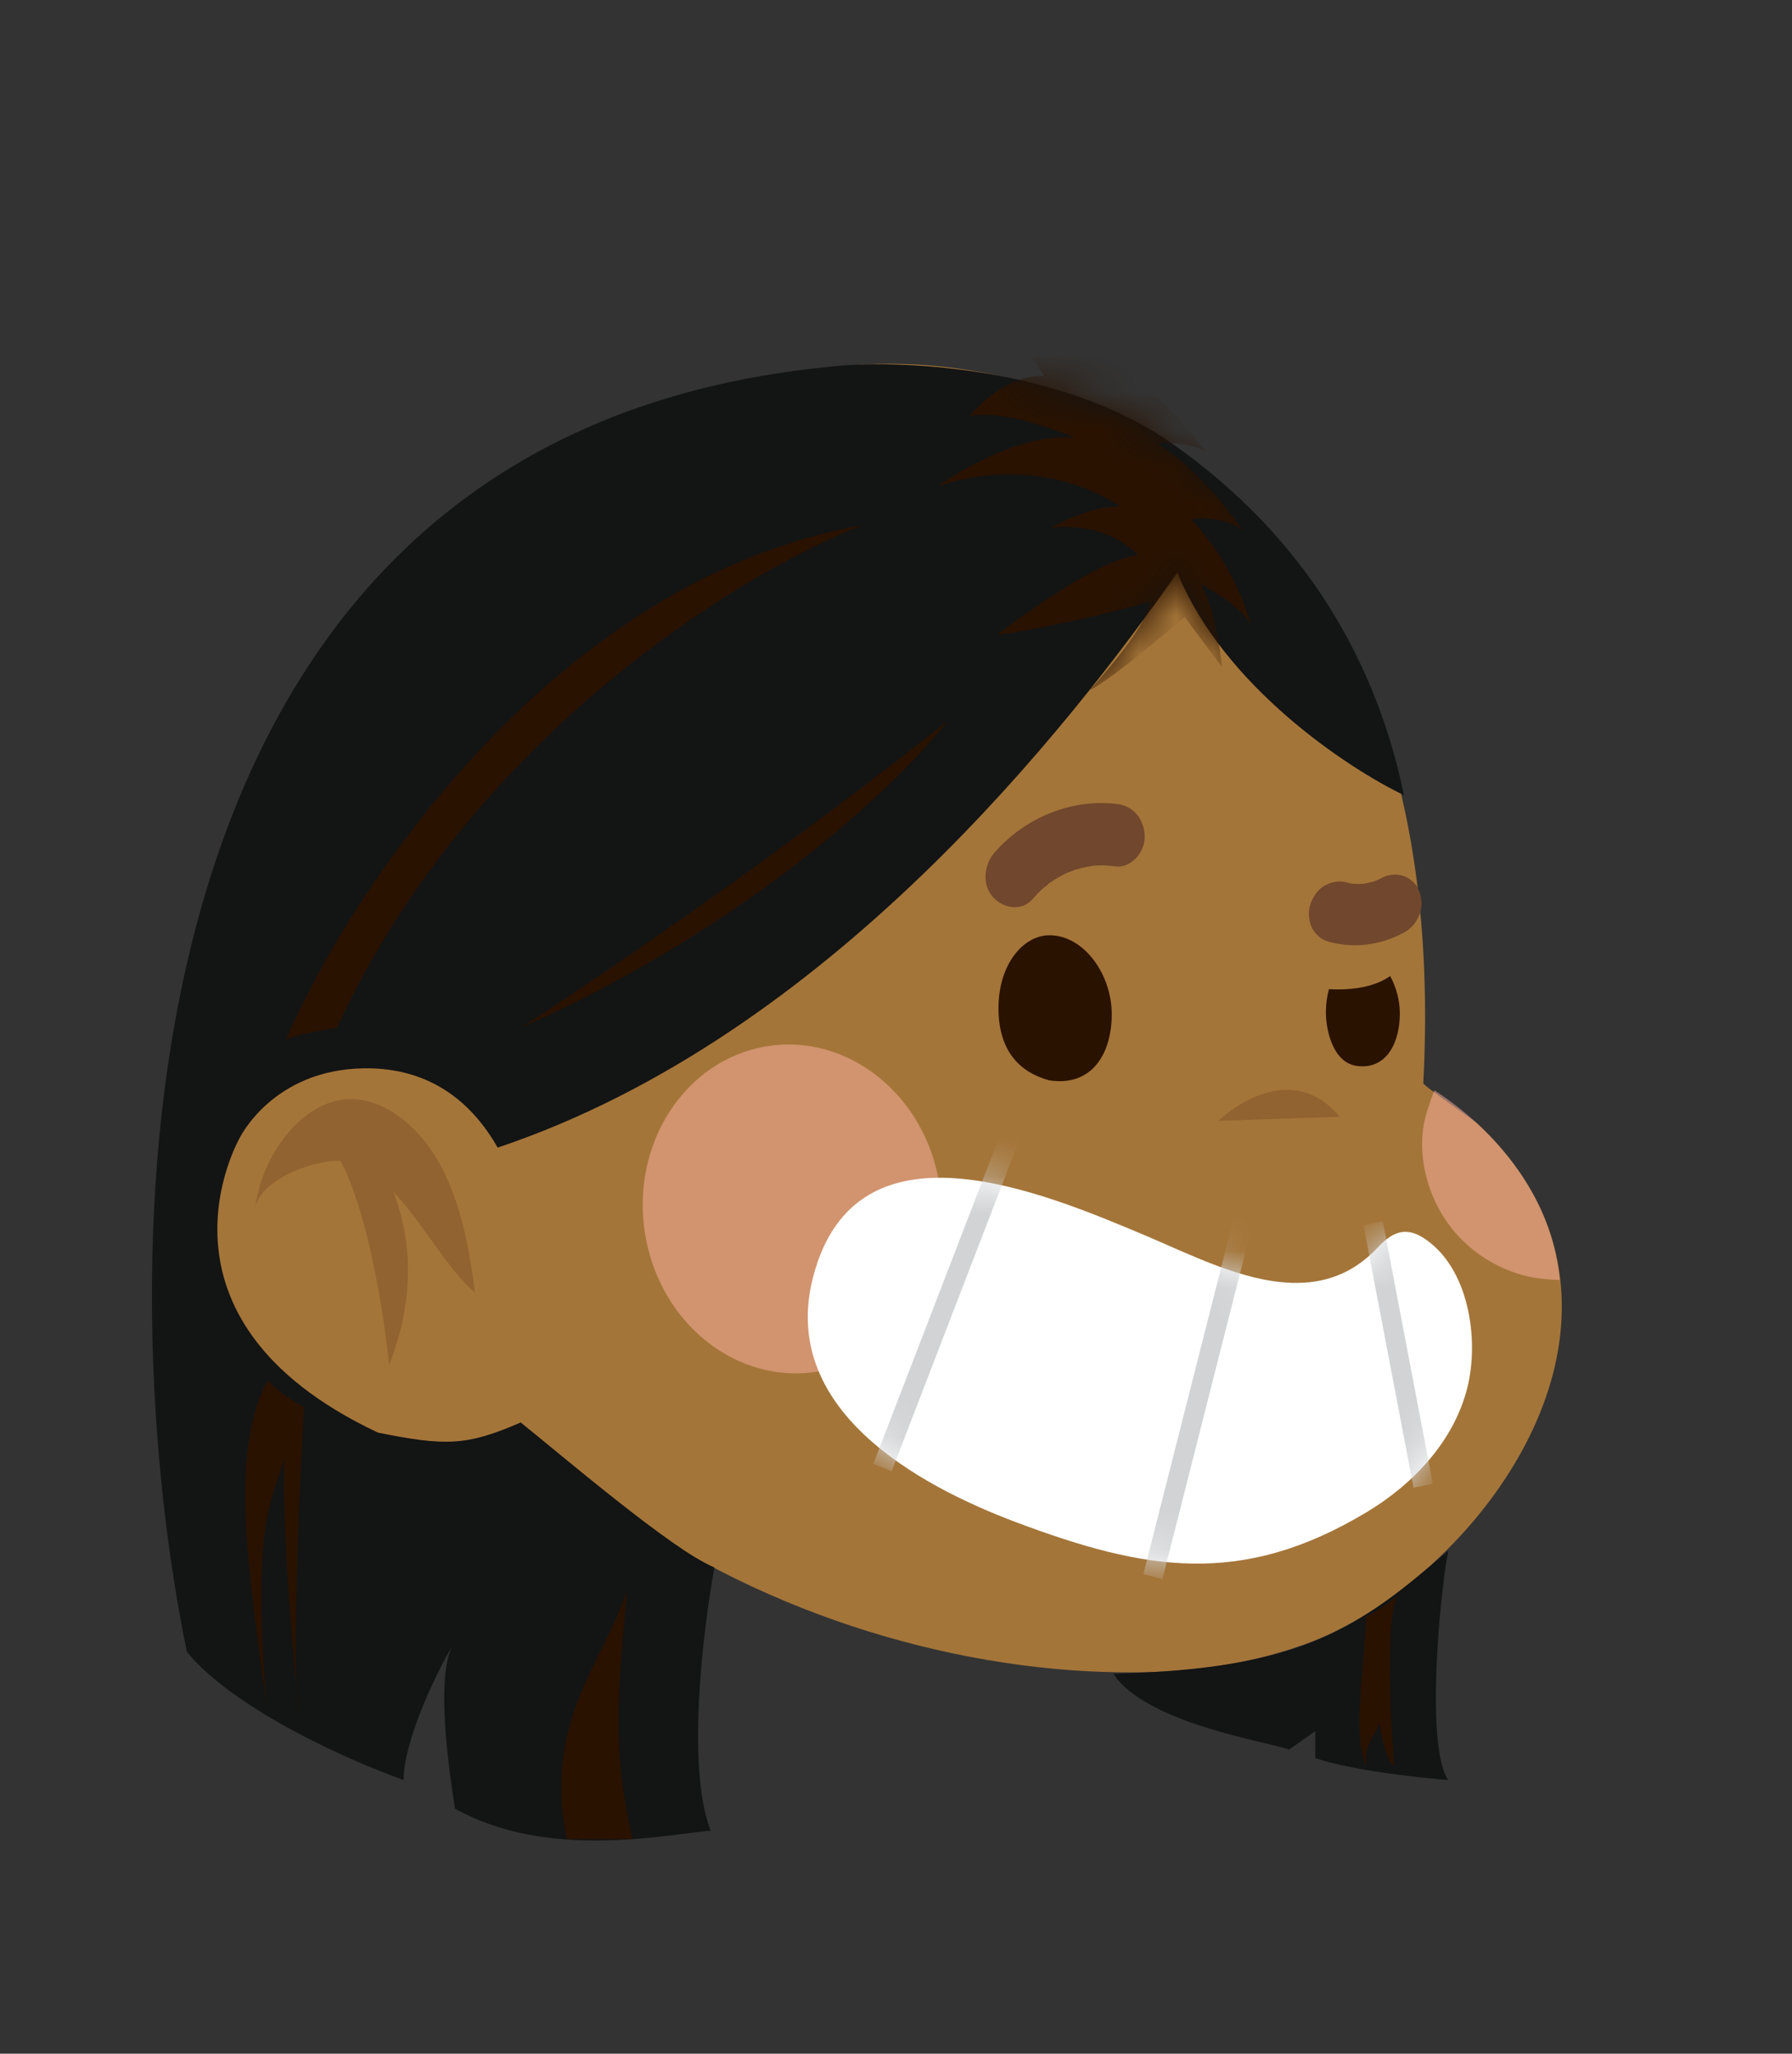 <svg width="48" height="55" viewBox="0 0 48 55" fill="none" xmlns="http://www.w3.org/2000/svg">
<rect x="0" y="0" width="48" height="55" fill="#333333" stroke="none"/>
<path d="M27.446 10.23C27.446 10.23 39.001 12.089 38.124 29.011C38.121 29.074 39.46 29.988 39.565 30.085C40.499 30.953 41.282 32.065 41.625 33.365C42.845 37.996 38.483 42.768 34.956 44.034C33.639 44.507 32.247 44.737 30.851 44.779C21.781 45.05 9.773 39.125 9.156 27.553C9.134 27.138 9.129 26.722 9.139 26.308C9.194 24.11 9.71 21.971 10.487 19.984C10.487 19.984 15.535 7.114 27.446 10.23Z" fill="#A47539"/>
<g style="mix-blend-mode:multiply" opacity="0.5">
<path d="M38.422 29.2C38.295 29.515 38.167 29.918 38.131 30.148C37.977 31.136 38.303 32.153 38.874 32.882C39.416 33.575 40.193 34.022 40.946 34.188C41.201 34.244 41.509 34.272 41.779 34.28C41.509 31.424 39.238 29.722 38.422 29.2Z" fill="#FEB3A4"/>
</g>
<g style="mix-blend-mode:multiply" opacity="0.5">
<path d="M22.113 36.691C24.269 36.208 25.617 33.883 25.124 31.5C24.631 29.117 22.484 27.578 20.328 28.061C18.172 28.545 16.824 30.87 17.317 33.253C17.81 35.636 19.958 37.175 22.113 36.691Z" fill="#FEB3A4"/>
</g>
<path opacity="0.3" d="M32.637 30.016C32.637 30.016 34.47 28.224 35.889 29.909Z" fill="#633B1D"/>
<path d="M15.548 38.915C9.398 42.079 3.874 34.235 5.681 29.804C6.834 26.978 10.151 26.745 12.059 29.313C13.185 30.829 14.092 32.77 14.603 34.627" fill="#A47539"/>
<path opacity="0.3" d="M10.532 31.913C11.316 32.729 11.944 33.942 12.72 34.616C12.582 33.483 12.358 32.272 11.824 31.252C11.282 30.216 10.29 29.366 9.275 29.44C8.017 29.533 6.974 31.033 6.833 32.389C6.917 31.578 8.519 31.022 9.128 31.096C10.073 32.93 10.424 36.552 10.424 36.552C11.231 34.497 10.917 32.885 10.532 31.913Z" fill="#633B1D"/>
<path d="M31.537 15.333C28.678 19.398 22.214 27.753 13.331 30.734C12.73 29.68 11.66 28.575 9.725 28.611C7.307 28.656 6.427 30.463 6.427 30.463C6.427 30.463 3.613 35.295 10.121 38.366C11.924 38.728 12.496 38.728 13.947 38.095C14.929 38.878 18.045 41.546 19.136 41.979C18.857 43.5 18.366 47.291 19.034 49.025C17.759 49.145 14.651 49.811 12.188 48.438C11.94 46.891 11.722 44.866 12.11 44.093C11.647 44.871 10.811 46.646 10.811 47.67C9.404 47.173 6.273 45.791 5.006 44.237C3.042 34.753 2.338 11.765 22.214 9.823C23.958 9.612 28.406 9.796 31.361 11.855C35.055 14.43 36.901 17.862 37.605 21.295C36.095 20.572 32.768 18.368 31.537 15.333Z" fill="#131414"/>
<path d="M38.792 47.67C38.194 46.803 38.543 42.868 38.792 41.528C36.33 43.65 34.879 44.689 29.822 44.825C30.701 46.179 34.131 46.676 34.527 46.857L35.23 46.36V47.083C36.18 47.408 38.001 47.61 38.792 47.67Z" fill="#131414"/>
<mask id="mask0_795_10059" style="mask-type:alpha" maskUnits="userSpaceOnUse" x="22" y="9" width="16" height="13">
<path d="M31.142 11.765C28.186 9.706 23.959 9.612 22.215 9.823C22.697 12.503 24.182 18.205 28.283 19.578C29.486 17.978 30.921 16.488 31.537 15.333C32.769 18.368 36.096 20.572 37.606 21.295C36.902 17.862 34.836 14.339 31.142 11.765Z" fill="#E2BA87"/>
</mask>
<g mask="url(#mask0_795_10059)">
<path d="M30.476 14.865C30.476 14.865 29.748 13.979 28.16 14.127C28.16 14.127 29.285 13.499 30.012 13.573C30.012 13.573 28.028 12.06 25.117 13.02C25.117 13.02 27.168 11.543 28.789 11.728C28.789 11.728 27.069 10.953 25.977 11.137C25.977 11.137 26.837 10.03 27.962 10.067C27.962 10.067 27.068 8.443 25.679 7.926C25.679 7.926 28.458 8.738 29.185 9.329C30.806 10.03 32.295 12.097 32.295 12.097C31.799 11.802 31.005 11.876 31.005 11.876C32.295 12.688 33.287 14.201 33.287 14.201C32.659 13.758 31.898 13.906 31.898 13.906C33.122 15.161 33.519 16.785 33.519 16.785C33.353 16.268 32.162 15.64 32.162 15.64C32.625 16.489 32.724 17.855 32.724 17.855L31.732 16.526C31.732 16.526 29.714 18.261 29.185 18.482C29.185 18.482 30.706 16.858 30.806 16.12C30.806 16.12 28.523 16.747 26.704 17.006C26.704 17.005 29.252 15.012 30.476 14.865Z" fill="#2A1200"/>
</g>
<path d="M25.381 19.307C24.149 20.903 20.139 24.781 13.947 27.527C15.912 26.262 20.948 22.848 25.381 19.307Z" fill="#2A1200"/>
<path d="M9.022 27.527C12.611 19.723 19.899 15.303 23.094 14.068C14.862 15.514 9.374 23.854 7.659 27.843C7.976 27.699 8.7 27.572 9.022 27.527Z" fill="#2A1200"/>
<path d="M7.175 36.966C7.351 37.192 7.861 37.544 8.143 37.689C8.029 39.669 7.858 43.513 7.946 45.217C7.969 45.458 7.991 45.676 8.011 45.863C7.981 45.716 7.96 45.495 7.946 45.217C7.78 43.507 7.554 40.627 7.615 39.044C7.293 40.248 6.745 40.651 7.132 45.637C6.721 42.416 6.085 38.917 7.175 36.966Z" fill="#2A1200"/>
<path d="M36.594 43.289C36.84 43.181 37.254 42.883 37.43 42.747C37.113 43.289 37.239 46.014 37.342 47.309C37.131 47.128 36.99 46.45 36.946 46.134C36.805 46.604 36.536 46.631 36.594 47.309C36.207 46.405 36.55 44.734 36.594 43.289Z" fill="#2A1200"/>
<path d="M16.806 42.566C16.384 46.505 16.586 47.579 16.938 49.251H16.058H15.179C14.546 46.071 16.161 44.553 16.806 42.566Z" fill="#2A1200"/>
<path d="M34.611 34.356C35.433 34.38 36.221 34.138 36.9 33.413C37.255 33.034 37.615 32.825 38.124 33.15C39.344 33.926 39.631 35.866 39.303 37.167C38.943 38.595 37.859 39.745 36.609 40.496C33.246 42.516 30.667 42.061 27.226 40.77C24.518 39.754 20.856 37.706 21.784 34.181C22.933 29.817 27.887 31.913 30.683 33.09C31.869 33.59 33.284 34.319 34.611 34.356Z" fill="white"/>
<mask id="mask1_795_10059" style="mask-type:alpha" maskUnits="userSpaceOnUse" x="21" y="31" width="19" height="11">
<path d="M34.611 34.356C35.433 34.38 36.221 34.138 36.9 33.413C37.255 33.034 37.615 32.825 38.124 33.15C39.344 33.926 39.631 35.866 39.303 37.167C38.943 38.595 37.859 39.745 36.609 40.496C33.246 42.516 30.667 42.061 27.226 40.77C24.518 39.754 20.856 37.706 21.784 34.181C22.933 29.817 27.887 31.913 30.683 33.09C31.869 33.59 33.284 34.319 34.611 34.356Z" fill="white"/>
</mask>
<g mask="url(#mask1_795_10059)">
<path fill-rule="evenodd" clip-rule="evenodd" d="M23.393 39.204L26.913 30.069L27.403 30.269L23.883 39.404L23.393 39.204ZM30.626 42.156L33.058 32.57L33.568 32.707L31.136 42.292L30.626 42.156ZM37.863 39.841L36.522 32.814L37.039 32.709L38.38 39.737L37.863 39.841Z" fill="#D1D3D4"/>
</g>
<path d="M29.779 27.167C29.777 28.24 29.232 29.11 28.1 28.932C27.285 28.708 26.743 28.117 26.745 26.992C26.748 25.814 27.415 25.049 28.108 25.047C29.033 25.046 29.781 26.094 29.779 27.167Z" fill="#2A1200"/>
<path fill-rule="evenodd" clip-rule="evenodd" d="M35.596 26.491C36.093 26.521 36.777 26.467 37.237 26.14C37.401 26.437 37.497 26.808 37.496 27.148C37.495 27.867 37.178 28.639 36.368 28.55C35.688 28.476 35.514 27.558 35.515 27.106C35.516 26.893 35.544 26.683 35.596 26.491Z" fill="#2A1200"/>
<path d="M29.94 21.535C28.732 21.376 27.46 21.882 26.627 22.848C26.358 23.159 26.297 23.697 26.6 24.028C26.879 24.334 27.372 24.413 27.659 24.079C27.745 23.979 27.836 23.884 27.932 23.796C27.962 23.768 28.046 23.718 28.071 23.678C28.086 23.667 28.1 23.657 28.115 23.646C28.208 23.582 28.303 23.523 28.401 23.468C28.457 23.437 28.513 23.409 28.57 23.381C28.589 23.372 28.607 23.364 28.625 23.356C28.676 23.345 28.734 23.315 28.78 23.3C28.84 23.281 28.901 23.264 28.962 23.248C29.069 23.222 29.177 23.201 29.285 23.185C29.301 23.183 29.316 23.182 29.331 23.18C29.39 23.178 29.448 23.175 29.508 23.175C29.633 23.176 29.759 23.186 29.884 23.203C30.274 23.254 30.664 22.847 30.661 22.415C30.658 21.94 30.358 21.59 29.94 21.535Z" fill="#71472D"/>
<path d="M37.626 24.963C36.974 25.327 36.225 25.409 35.551 25.209C35.369 25.155 35.203 24.992 35.126 24.812C35.049 24.634 35.033 24.38 35.109 24.187C35.187 23.987 35.322 23.796 35.511 23.701C35.703 23.605 35.899 23.58 36.096 23.639C36.128 23.648 36.162 23.654 36.194 23.662C36.297 23.674 36.4 23.677 36.504 23.672C36.629 23.653 36.752 23.622 36.873 23.579C36.916 23.559 36.959 23.541 37 23.518C37.179 23.418 37.403 23.395 37.586 23.455C37.761 23.513 37.941 23.668 38.011 23.852C38.084 24.043 38.109 24.27 38.028 24.477C37.947 24.683 37.815 24.857 37.626 24.963Z" fill="#71472D"/>
</svg>
